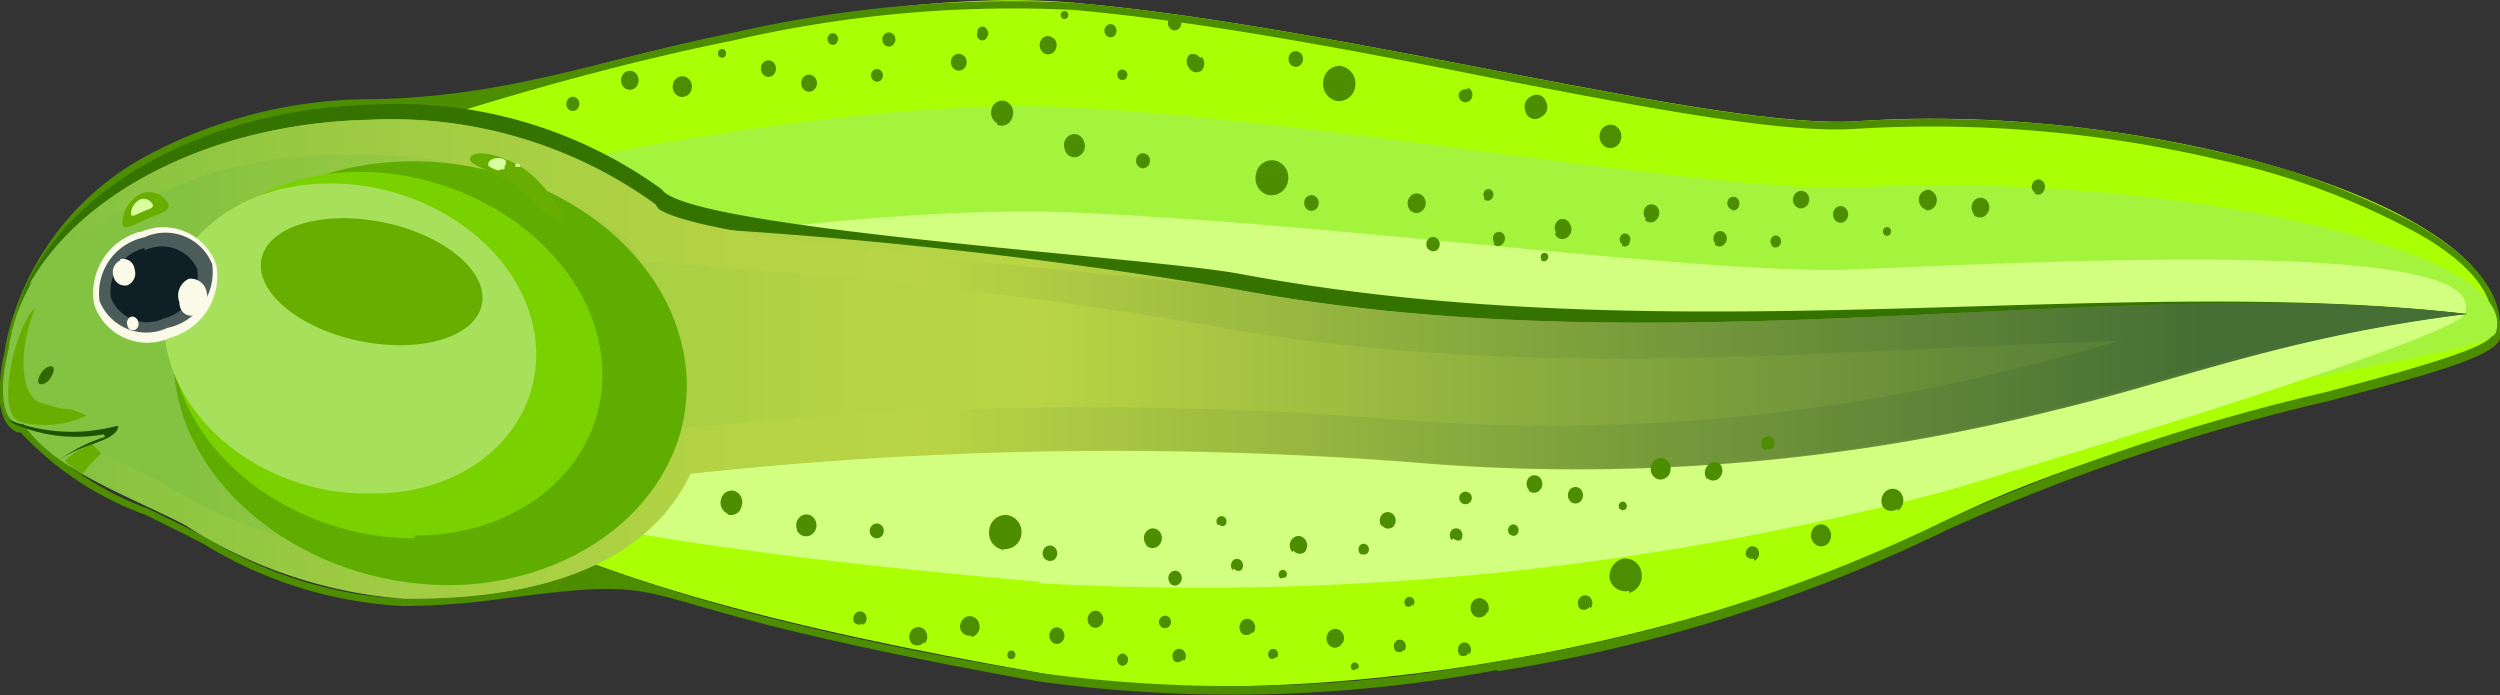 <svg id="Layer_1" data-name="Layer 1" xmlns="http://www.w3.org/2000/svg" xmlns:xlink="http://www.w3.org/1999/xlink" viewBox="0 0 55.73 15.5"><rect x="0" y="0" width="55.73" height="15.5" fill="#333333" stroke="none"/><defs><style>.cls-1{fill:#aaff05;}.cls-1,.cls-10,.cls-11,.cls-12,.cls-13,.cls-14,.cls-15,.cls-16,.cls-17,.cls-18,.cls-19,.cls-3,.cls-4,.cls-5,.cls-6,.cls-7,.cls-8,.cls-9{fill-rule:evenodd;}.cls-19,.cls-2{fill:#4c8e00;}.cls-3{fill:#a4f33d;}.cls-4{fill:#d2ff80;}.cls-5{fill:#357300;}.cls-6{fill:url(#linear-gradient);}.cls-7{fill:url(#linear-gradient-2);}.cls-8{fill:url(#linear-gradient-3);}.cls-9{fill:#5ead00;}.cls-10{fill:#67ae01;}.cls-11{fill:#d8ff9e;}.cls-12{fill:#7ad100;}.cls-13{fill:#a7e05a;}.cls-14{fill:#316700;}.cls-15{fill:#1c5200;}.cls-16{fill:#f9fae8;}.cls-17{fill:#4b5c5a;}.cls-18{fill:#0e1f26;}</style><linearGradient id="linear-gradient" x1="51.44" y1="8.01" x2="4.2" y2="8.01" gradientUnits="userSpaceOnUse"><stop offset="0" stop-color="#456f34"/><stop offset="0.6" stop-color="#b9d545"/><stop offset="0.7" stop-color="#b3d345"/><stop offset="0.83" stop-color="#a3cd43"/><stop offset="0.98" stop-color="#89c441"/><stop offset="1" stop-color="#84c241"/></linearGradient><linearGradient id="linear-gradient-2" x1="49.12" y1="7.07" x2="1.5" y2="7.07" xlink:href="#linear-gradient"/><linearGradient id="linear-gradient-3" x1="49.12" y1="10.05" x2="1.5" y2="10.05" xlink:href="#linear-gradient"/></defs><title>tadpol</title><path class="cls-1" d="M23.17,15c5.11.91,14-.23,20.2-3.39C48,9.29,55.47,8.24,55.64,7.43,56.21,4.67,48,2.25,41.43,2.7,38.32,2.92,30,.59,23.93.06S8.49,2.95,8.16,2.94C4.08,10.21,11.78,13,23.17,15"/><path class="cls-2" d="M33.35,14.94a31.89,31.89,0,0,1-10.2.25c-1.91-.34-3.72-.7-5.39-1.1-3.9-.94-3-1.22-6.82-.71A17,17,0,0,1,9,13.51a9.37,9.37,0,0,1-4.47-1.39l-.47-.24-.81-.4A7.14,7.14,0,0,1,.46,9.64h0l-.07,0C.15,9.53.05,9.31,0,9A3.89,3.89,0,0,1,.1,7.86a3.94,3.94,0,0,1,.08-.42A4,4,0,0,1,.31,7,6.22,6.22,0,0,1,3.2,3.51a10.61,10.61,0,0,1,5.14-1.3c3-.06,5-.87,8-1.48A27.8,27.8,0,0,1,23.92.06c2.87.25,6.22.9,9.29,1.49,3.46.67,6.56,1.27,8.2,1.15a28.15,28.15,0,0,1,8.1.7A16.69,16.69,0,0,1,53.87,5c1.12.65,1.82,1.39,1.86,2.18a1.44,1.44,0,0,1,0,.36c-.09.41-1.67.83-3.82,1.4a45.64,45.64,0,0,0-8.5,2.87,35.64,35.64,0,0,1-10,3.15M23.17,15a31.75,31.75,0,0,0,10.16-.25,35.52,35.52,0,0,0,10-3.13,45.75,45.75,0,0,1,8.52-2.88c2.09-.55,3.64-1,3.71-1.28a1.25,1.25,0,0,0,0-.32c0-.72-.7-1.42-1.78-2a16.55,16.55,0,0,0-4.32-1.58,28,28,0,0,0-8.06-.69c-1.66.12-4.77-.48-8.23-1.15C30.11,1.11,26.76.47,23.91.22A27.67,27.67,0,0,0,16.4.89C13.86,1.4,11.5,2.09,10,2.56h0L9.15,2.5H8.36A10.81,10.81,0,0,0,3.21,3.85,5.61,5.61,0,0,0,.45,7.06h0a4,4,0,0,0-.13.41,3.72,3.72,0,0,0-.08.41h0A3.72,3.72,0,0,0,.16,9c0,.24.1.41.23.45l.06,0,.06,0h0l0,0A7,7,0,0,0,3.3,11.34l.82.4.47.24A9.27,9.27,0,0,0,9,13.35a16.9,16.9,0,0,0,1.93-.13,8,8,0,0,0,2.29-.63h.05a40.52,40.52,0,0,0,4.52,1.34C19.45,14.33,21.26,14.69,23.17,15Z"/><path class="cls-3" d="M23.15,12.91a51.46,51.46,0,0,0,20.21-2.5c4.63-1.68,12.11-2.46,12.28-3,.58-1.94-7.66-3.59-14.2-3.23C38.33,4.32,30,2.74,24,2.4S8.5,4.52,8.17,4.52c-4.1,5.12,3.6,7,15,8.39"/><path class="cls-4" d="M23.15,13a65.06,65.06,0,0,0,20.21-2.05C48,9.59,54.77,7.45,54.94,7,55.53,5.48,48,5.71,41.46,6,38.35,6.17,30.06,5,24,4.74S8.52,6.47,8.19,6.47c-4.11,4,3.58,5.5,15,6.5"/><path class="cls-5" d="M52.48,7.08C53.27,6.92,54,7.12,55,7c-8-.93-17.61.93-27.39-.9-2-.37-12.3-1-12.86-1.88A10,10,0,0,0,8.38,2.33c-4,.08-7.3,2.08-8,4.64,1-2.26,4.1-4,7.77-4A10,10,0,0,1,14.5,4.83c.56.84,10.88,1.51,12.86,1.88,8.83,1.65,17.62,0,25.12.37"/><path class="cls-6" d="M15.39,10.56a87.68,87.68,0,0,1,16-.26A43.57,43.57,0,0,0,45.82,9.14C48.56,8.49,50.95,7.5,55,7c-8-.93-17.72,1.27-27.5-.56A113.37,113.37,0,0,0,14.91,5.05q-.14-.25-.3-.5A10,10,0,0,0,8.27,2.67C4,2.76.56,5,.19,7.79,0,8.54,0,9.32.39,9.45l.13,0c.67,1,2.15,1.52,3.58,2.24A10.49,10.49,0,0,0,9,13.35c1.57,0,5.1-.12,6.38-2.79"/><path class="cls-7" d="M14.76,11.48l.11-.13h0l-.06.12m36.8-3.89A33.58,33.58,0,0,1,54.94,7c-8-.93-17.72,1.27-27.5-.56-2-.37-12.3-1-12.86-1.88A10,10,0,0,0,8.24,2.67C4.76,2.74,1.8,4.27.64,6.36a9.51,9.51,0,0,1,7-2.9A10,10,0,0,1,14,5.35q.16.24.3.5A113.28,113.28,0,0,1,26.89,7.24C35.54,8.86,44.15,7.32,51.56,7.59Z"/><path class="cls-8" d="M15.45,10.55a86.6,86.6,0,0,1,16-.26A43.08,43.08,0,0,0,45.7,9.13c2.72-.66,5.1-1.64,9.09-2.14a40,40,0,0,0-4.46-.24c-1.92.47-3.49,1-5.19,1.42A43.07,43.07,0,0,1,30.84,9.33a86.65,86.65,0,0,0-16,.26c-1.28,2.67-4.78,2.76-6.34,2.79a10.39,10.39,0,0,1-4.88-1.62c-2.7-1.37-2.06-.7-1.87-.44s.19.26,2.43,1.4a10.39,10.39,0,0,0,4.88,1.62c1.56,0,5.07-.12,6.34-2.79"/><path class="cls-9" d="M10.74,13c3.1-.38,5.09-2.78,4.45-5.36s-3.67-4.35-6.77-4S3.33,6.47,4,9s3.67,4.35,6.77,4"/><path class="cls-10" d="M11.41,4.09c.44.3,1,1,1.11.85s-.38-.86-.83-1.17-1.08-.45-1.2-.27.48.28.92.58"/><path class="cls-11" d="M11.25,3.75c0,.05-.07,0-.13.05a.64.64,0,0,1-.23-.1c-.07-.24.54-.23.36,0"/><path class="cls-11" d="M11.49,3.72h0s0,0,0-.05.16,0,.09.05"/><path class="cls-12" d="M9.24,11.94c2.64,0,4.49-1.88,4.15-4.11s-2.76-4-5.39-4S3.5,5.76,3.85,8s2.76,4,5.39,4"/><path class="cls-13" d="M8.34,11c2.27,0,3.87-1.62,3.58-3.54S9.54,4.05,7.27,4.09,3.4,5.71,3.69,7.63,6.07,11.08,8.34,11"/><path class="cls-10" d="M8.11,7.62c1.36.25,2.54-.14,2.64-.88s-.93-1.55-2.29-1.8-2.54.14-2.64.88.93,1.55,2.29,1.8"/><path class="cls-10" d="M2.09,9.89a1.91,1.91,0,0,0-.65.38,3.33,3.33,0,0,0,.39.31l0,0a2.82,2.82,0,0,1,.43-.47l-.19-.19"/><path class="cls-10" d="M1.91,9.27A2.1,2.1,0,0,1,.45,9.4C-.14,9.21.37,7.2.78,6.87c-.4,1-.31,2,.14,2.11.81.27.38,0,1,.28"/><path class="cls-14" d="M.94,8.28c.09-.1.19-.14.24-.1s0,.17-.07.27-.19.14-.24.1,0-.17.07-.27"/><path class="cls-15" d="M2.32,9.68a3.43,3.43,0,0,1-2-.23.57.57,0,0,1-.15-.1h0a3.86,3.86,0,0,0,2.41.15h.06c-.06.36-.8.36-1.37.79l0,0a3.62,3.62,0,0,1,1.07-.55"/><path class="cls-16" d="M3.14,5.17a1.25,1.25,0,0,1,1.68.73,1.42,1.42,0,0,1-1,1.62A1.25,1.25,0,0,1,2.1,6.79a1.42,1.42,0,0,1,1-1.62"/><path class="cls-17" d="M3.22,5.29a1.12,1.12,0,0,1,1.51.6,1.27,1.27,0,0,1-1,1.42,1.12,1.12,0,0,1-1.51-.6,1.27,1.27,0,0,1,1-1.42"/><path class="cls-18" d="M3.23,5.58A.87.87,0,0,1,4.4,6a1,1,0,0,1-.75,1.1.87.87,0,0,1-1.18-.47,1,1,0,0,1,.75-1.1"/><path class="cls-16" d="M2.67,5.78A.26.26,0,0,1,3,6a.29.29,0,0,1-.16.36.26.26,0,0,1-.31-.2.29.29,0,0,1,.16-.36"/><path class="cls-16" d="M2.92,7.06a.14.14,0,0,1,.16.11A.15.15,0,0,1,3,7.36c-.07,0-.14,0-.16-.11a.15.15,0,0,1,.08-.19"/><path class="cls-16" d="M4.18,6.22a.36.36,0,0,1,.43.31A.41.41,0,0,1,4.4,7C4.23,7.1,4,7,4,6.74a.41.41,0,0,1,.2-.52"/><path class="cls-10" d="M3.14,4.32a.48.48,0,0,1,.62.24c0,.16-.15.18-.44.3s-.55.3-.59.14a.75.75,0,0,1,.41-.68"/><path class="cls-11" d="M3.11,4.45a.23.23,0,0,1,.3.12c0,.08-.07.08-.21.14s-.26.14-.28.07a.36.36,0,0,1,.2-.33"/><path class="cls-19" d="M17.25,1.4a.2.2,0,0,1,0,.26.16.16,0,0,1-.24,0,.2.2,0,0,1,0-.26.16.16,0,0,1,.24,0m-1.09-.28a.11.11,0,0,1,0,.14.09.09,0,0,1-.13,0,.11.11,0,0,1,0-.14A.09.09,0,0,1,16.16,1.12ZM18.65.78a.14.14,0,0,1,0,.18.11.11,0,0,1-.17,0,.14.14,0,0,1,0-.18A.11.11,0,0,1,18.65.78Zm.92.76a.14.14,0,0,1,.11.16.13.13,0,0,1-.15.12.14.14,0,0,1-.11-.16A.13.13,0,0,1,19.57,1.54Zm.35-.77a.17.17,0,0,1,0,.22.14.14,0,0,1-.21,0,.17.17,0,0,1,0-.22A.14.14,0,0,1,19.92.77Zm-4.68.93a.23.23,0,0,1,.18.27.22.22,0,0,1-.25.19A.23.23,0,0,1,15,1.89.22.22,0,0,1,15.24,1.7Zm-1.06-.06a.23.23,0,0,1,0,.3.19.19,0,0,1-.28,0,.23.23,0,0,1,0-.3A.19.19,0,0,1,14.18,1.64Zm-1.35.53a.16.16,0,0,1,.07.21.14.14,0,0,1-.19.08.16.16,0,0,1-.07-.21A.14.14,0,0,1,12.83,2.17ZM22,.66A.13.13,0,0,1,22,.83a.11.11,0,0,1-.15.06.13.13,0,0,1-.06-.17A.11.11,0,0,1,22,.66Zm-.5.59a.21.21,0,0,1,0,.27.17.17,0,0,1-.25,0,.2.2,0,0,1,0-.27A.17.17,0,0,1,21.49,1.25Zm2-.39a.22.22,0,0,1,0,.29.18.18,0,0,1-.27,0,.22.22,0,0,1,0-.29A.18.18,0,0,1,23.49.86ZM24.85.58a.16.16,0,0,1,0,.21.13.13,0,0,1-.19,0,.16.16,0,0,1,0-.21A.13.13,0,0,1,24.85.58Zm.25,1a.13.13,0,0,1,0,.17.11.11,0,0,1-.16,0,.13.13,0,0,1,0-.17A.11.11,0,0,1,25.1,1.59ZM23.79.27a.1.1,0,0,1,0,.13.09.09,0,0,1-.12,0,.1.1,0,0,1,0-.13A.09.09,0,0,1,23.79.27Zm3,1a.23.23,0,0,1,0,.3.19.19,0,0,1-.28-.05.23.23,0,0,1,0-.3A.19.19,0,0,1,26.75,1.29ZM26.29.4a.17.17,0,0,1,0,.23.14.14,0,0,1-.21,0,.17.17,0,0,1,0-.23A.14.14,0,0,1,26.29.4Zm3.63,1.08a.39.39,0,0,1,.29.45.37.37,0,0,1-.42.32.39.39,0,0,1-.29-.45A.37.37,0,0,1,29.92,1.47ZM29,1.19a.19.19,0,0,1,0,.25.16.16,0,0,1-.23,0,.19.19,0,0,1,0-.25A.16.16,0,0,1,29,1.19Zm3.7.76a.16.16,0,0,1,.12.19.16.16,0,0,1-.18.14.16.16,0,0,1-.12-.19A.16.16,0,0,1,32.73,2ZM36,2.8a.27.27,0,0,1,.12.35.24.24,0,0,1-.32.13.27.27,0,0,1-.12-.35A.24.24,0,0,1,36,2.8Zm-1.52-.5a.25.25,0,0,1-.13.31A.22.22,0,0,1,34,2.46a.25.25,0,0,1,.13-.31A.22.22,0,0,1,34.47,2.29ZM18.16,1.72a.2.2,0,0,1,0,.27.17.17,0,0,1-.25,0,.21.21,0,0,1,0-.27A.17.17,0,0,1,18.16,1.72Z"/><path class="cls-19" d="M23.68,14.3a.2.2,0,0,0,0-.26.16.16,0,0,0-.24,0,.2.2,0,0,0,0,.26.16.16,0,0,0,.24,0m-1.07.37a.11.11,0,0,0,0-.14.09.09,0,0,0-.13,0,.11.11,0,0,0,0,.14A.09.09,0,0,0,22.61,14.66Zm2.5.13a.14.14,0,0,0,0-.19.11.11,0,0,0-.17,0,.14.14,0,0,0,0,.19A.11.11,0,0,0,25.11,14.8ZM26,14a.14.14,0,0,0,.1-.17.13.13,0,0,0-.16-.1.14.14,0,0,0-.1.17A.13.13,0,0,0,26,14Zm.39.74a.17.17,0,0,0,0-.23.14.14,0,0,0-.21,0,.17.17,0,0,0,0,.23A.14.14,0,0,0,26.37,14.7Zm-4.72-.54a.24.24,0,0,0,.16-.29.22.22,0,0,0-.26-.17.24.24,0,0,0-.16.29A.22.22,0,0,0,21.65,14.17Zm-1.06.15a.23.23,0,0,0,0-.31.19.19,0,0,0-.28,0,.23.23,0,0,0,0,.31A.19.19,0,0,0,20.6,14.31Zm-1.37-.42a.17.17,0,0,0,.06-.22.14.14,0,0,0-.2-.06.17.17,0,0,0-.06.22A.14.14,0,0,0,19.23,13.9Zm9.22.74a.13.13,0,0,0,0-.17.11.11,0,0,0-.16,0,.13.13,0,0,0,0,.17A.11.11,0,0,0,28.45,14.64Zm-.53-.55a.21.21,0,0,0,0-.27.17.17,0,0,0-.25,0,.21.21,0,0,0,0,.27A.17.17,0,0,0,27.92,14.09Zm2,.22a.22.22,0,0,0-.06-.29.19.19,0,0,0-.27.07.22.22,0,0,0,.06.29A.18.18,0,0,0,29.93,14.31Zm1.37.17a.16.16,0,0,0,0-.21.13.13,0,0,0-.19,0,.16.16,0,0,0,0,.21A.13.13,0,0,0,31.3,14.48Zm.2-1a.13.13,0,0,0,0-.17.11.11,0,0,0-.16,0,.13.13,0,0,0,0,.17A.11.11,0,0,0,31.5,13.45Zm-1.24,1.42a.1.1,0,0,0,0-.14.09.09,0,0,0-.12,0,.11.11,0,0,0,0,.14A.09.09,0,0,0,30.26,14.87Zm2.9-1.26a.23.23,0,0,0-.07-.3.19.19,0,0,0-.28.07.23.23,0,0,0,.07.3A.19.19,0,0,0,33.16,13.61Zm-.41.93a.18.18,0,0,0,0-.23.14.14,0,0,0-.21,0,.18.18,0,0,0,0,.23A.14.14,0,0,0,32.75,14.54Zm3.57-1.38a.4.4,0,0,0,.27-.47.36.36,0,0,0-.43-.29.4.4,0,0,0-.27.47A.36.36,0,0,0,36.32,13.17Zm-.87.35a.19.19,0,0,0,0-.25.16.16,0,0,0-.23,0,.19.19,0,0,0,0,.25A.16.16,0,0,0,35.44,13.52Zm3.65-1.07a.17.17,0,0,0,.11-.2.15.15,0,0,0-.18-.12.17.17,0,0,0-.11.2A.15.15,0,0,0,39.1,12.45Zm3.2-1.11a.28.28,0,0,0,.1-.36.23.23,0,0,0-.33-.1.28.28,0,0,0-.1.36A.23.23,0,0,0,42.3,11.34ZM40.81,12a.25.25,0,0,0-.15-.3.22.22,0,0,0-.28.17.25.25,0,0,0,.15.3A.22.22,0,0,0,40.81,12ZM24.57,13.9a.2.2,0,0,0-.06-.26.17.17,0,0,0-.24.07.2.2,0,0,0,.06.26A.17.17,0,0,0,24.57,13.9Z"/><path class="cls-19" d="M40.91,4.91a.2.2,0,0,1,0-.26.16.16,0,0,1,.24,0,.2.2,0,0,1,0,.26.16.16,0,0,1-.24,0M42,5.23a.11.11,0,0,1,0-.14.09.09,0,0,1,.13,0,.11.11,0,0,1,0,.14A.09.09,0,0,1,42,5.23Zm-2.5.24a.14.14,0,0,1,0-.18.11.11,0,0,1,.17,0,.14.14,0,0,1,0,.18A.11.11,0,0,1,39.49,5.47Zm-.89-.8a.14.14,0,0,1-.1-.17.13.13,0,0,1,.16-.11.14.14,0,0,1,.1.17A.13.13,0,0,1,38.59,4.68Zm-.37.76a.17.17,0,0,1,0-.23.14.14,0,0,1,.21,0,.17.17,0,0,1,0,.23A.14.14,0,0,1,38.22,5.44Zm4.71-.75a.24.24,0,0,1-.17-.28A.22.22,0,0,1,43,4.23a.24.24,0,0,1,.17.28A.22.22,0,0,1,42.93,4.69Zm1.06.1a.23.23,0,0,1,0-.31.19.19,0,0,1,.28,0,.23.23,0,0,1,0,.3A.19.19,0,0,1,44,4.79Zm1.36-.48a.16.16,0,0,1-.06-.21.14.14,0,0,1,.2-.07.16.16,0,0,1,.06.21A.14.14,0,0,1,45.35,4.31Zm-9.2,1.15a.13.13,0,0,1-.05-.17.11.11,0,0,1,.16-.06.13.13,0,0,1,.05.17A.11.11,0,0,1,36.15,5.47Zm.52-.57a.21.21,0,0,1,0-.27.17.17,0,0,1,.25,0,.21.21,0,0,1,0,.27A.17.17,0,0,1,36.67,4.9Zm-2,.31a.22.22,0,0,1,.06-.29A.18.18,0,0,1,35,5a.22.22,0,0,1-.06.29A.18.18,0,0,1,34.66,5.21Zm-1.37.23a.16.16,0,0,1,0-.21.13.13,0,0,1,.19,0,.16.16,0,0,1,0,.21A.13.13,0,0,1,33.29,5.43Zm-.22-1a.13.13,0,0,1,0-.17.11.11,0,0,1,.16,0,.13.13,0,0,1,0,.17A.11.11,0,0,1,33.07,4.42Zm1.27,1.37a.1.1,0,0,1,0-.13.09.09,0,0,1,.12,0,.1.1,0,0,1,0,.13A.09.09,0,0,1,34.34,5.78ZM31.41,4.65a.23.23,0,0,1,.06-.3.19.19,0,0,1,.28.06.23.23,0,0,1-.06.3A.19.19,0,0,1,31.41,4.65Zm.43.91a.17.17,0,0,1,0-.23.14.14,0,0,1,.21,0,.17.17,0,0,1,0,.23A.14.14,0,0,1,31.85,5.56Zm-3.6-1.22A.39.39,0,0,1,28,3.88a.36.36,0,0,1,.43-.3.39.39,0,0,1,.28.46A.37.37,0,0,1,28.25,4.34Zm.88.31a.19.19,0,0,1,0-.25.16.16,0,0,1,.23,0,.19.19,0,0,1,0,.25A.16.16,0,0,1,29.13,4.66Zm-3.67-.9a.17.17,0,0,1-.12-.2.15.15,0,0,1,.18-.13.16.16,0,0,1,.12.2A.16.16,0,0,1,25.46,3.75Zm-3.22-1a.28.28,0,0,1-.11-.36.24.24,0,0,1,.33-.12.28.28,0,0,1,.11.36A.24.24,0,0,1,22.23,2.78Zm1.5.56A.25.25,0,0,1,23.88,3a.22.22,0,0,1,.28.15A.25.25,0,0,1,24,3.5.22.22,0,0,1,23.74,3.34ZM40,4.56a.2.2,0,0,1,.05-.27.17.17,0,0,1,.25.05.2.2,0,0,1-.05.27A.17.17,0,0,1,40,4.56Z"/><path class="cls-19" d="M35,11.17a.2.2,0,0,1,0-.26.16.16,0,0,1,.24,0,.2.2,0,0,1,0,.26.16.16,0,0,1-.24,0m1.11.18a.11.11,0,0,1,0-.14.09.09,0,0,1,.13,0,.11.11,0,0,1,0,.14A.09.09,0,0,1,36.12,11.35Zm-2.46.56a.14.14,0,0,1,0-.18.11.11,0,0,1,.17,0,.14.14,0,0,1,0,.18A.11.11,0,0,1,33.66,11.91Zm-1-.67a.14.14,0,0,1-.12-.15.14.14,0,0,1,.14-.13.14.14,0,0,1,0,.28Zm-.29.8a.17.17,0,0,1,0-.22.14.14,0,0,1,.2,0,.17.17,0,0,1,0,.22A.14.14,0,0,1,32.4,12ZM37,10.69a.23.23,0,0,1-.2-.26.23.23,0,0,1,.24-.22.23.23,0,0,1,.2.26A.23.23,0,0,1,37,10.69Zm1.06,0a.23.23,0,0,1,0-.3.19.19,0,0,1,.28-.05.23.23,0,0,1,0,.3A.19.19,0,0,1,38.06,10.66Zm1.3-.65a.16.16,0,0,1-.09-.2.14.14,0,0,1,.19-.1.16.16,0,0,1,.09.2A.14.14,0,0,1,39.36,10Zm-9,2.33a.13.13,0,0,1-.07-.16.11.11,0,0,1,.15-.08.13.13,0,0,1,.07.16A.11.11,0,0,1,30.34,12.34Zm.45-.63a.2.2,0,0,1,0-.27.17.17,0,0,1,.25,0,.2.2,0,0,1,0,.27A.17.17,0,0,1,30.8,11.7Zm-2,.57a.22.22,0,0,1,0-.3.18.18,0,0,1,.27,0,.22.22,0,0,1,0,.3A.18.18,0,0,1,28.83,12.27Zm-1.33.4a.16.16,0,0,1,0-.21.13.13,0,0,1,.19,0,.16.16,0,0,1,0,.21A.13.13,0,0,1,27.5,12.67Zm-.33-1a.13.13,0,0,1,0-.17.11.11,0,0,1,.16,0,.13.13,0,0,1,0,.17A.11.11,0,0,1,27.17,11.69Zm1.41,1.19a.1.1,0,0,1-.05-.13.09.09,0,0,1,.12-.06.1.1,0,0,1,.05.13A.09.09,0,0,1,28.58,12.88Zm-3-.75a.23.23,0,0,1,0-.31.19.19,0,0,1,.28,0,.23.23,0,0,1,0,.31A.19.19,0,0,1,25.54,12.14Zm.53.85a.17.17,0,0,1,0-.23.14.14,0,0,1,.21,0,.17.17,0,0,1,0,.23A.14.14,0,0,1,26.08,13Zm-3.71-.74a.38.38,0,0,1-.33-.42.37.37,0,0,1,.39-.36.38.38,0,0,1,.33.42A.37.37,0,0,1,22.37,12.24Zm.91.2a.19.19,0,0,1,0-.25.16.16,0,0,1,.23,0,.19.19,0,0,1,0,.25A.16.16,0,0,1,23.28,12.44ZM19.53,12a.16.16,0,0,1-.14-.18.16.16,0,0,1,.17-.15.16.16,0,0,1,.14.18A.16.16,0,0,1,19.53,12Zm-3.31-.55a.27.27,0,0,1-.14-.34.24.24,0,0,1,.31-.16.27.27,0,0,1,.14.34A.24.24,0,0,1,16.22,11.47Zm1.55.36a.25.25,0,0,1,.11-.32.22.22,0,0,1,.3.12.25.25,0,0,1-.11.32A.22.22,0,0,1,17.77,11.83Zm16.31-.89a.21.21,0,0,1,0-.27.17.17,0,0,1,.25,0,.2.2,0,0,1,0,.27A.17.17,0,0,1,34.08,10.94Z"/></svg>